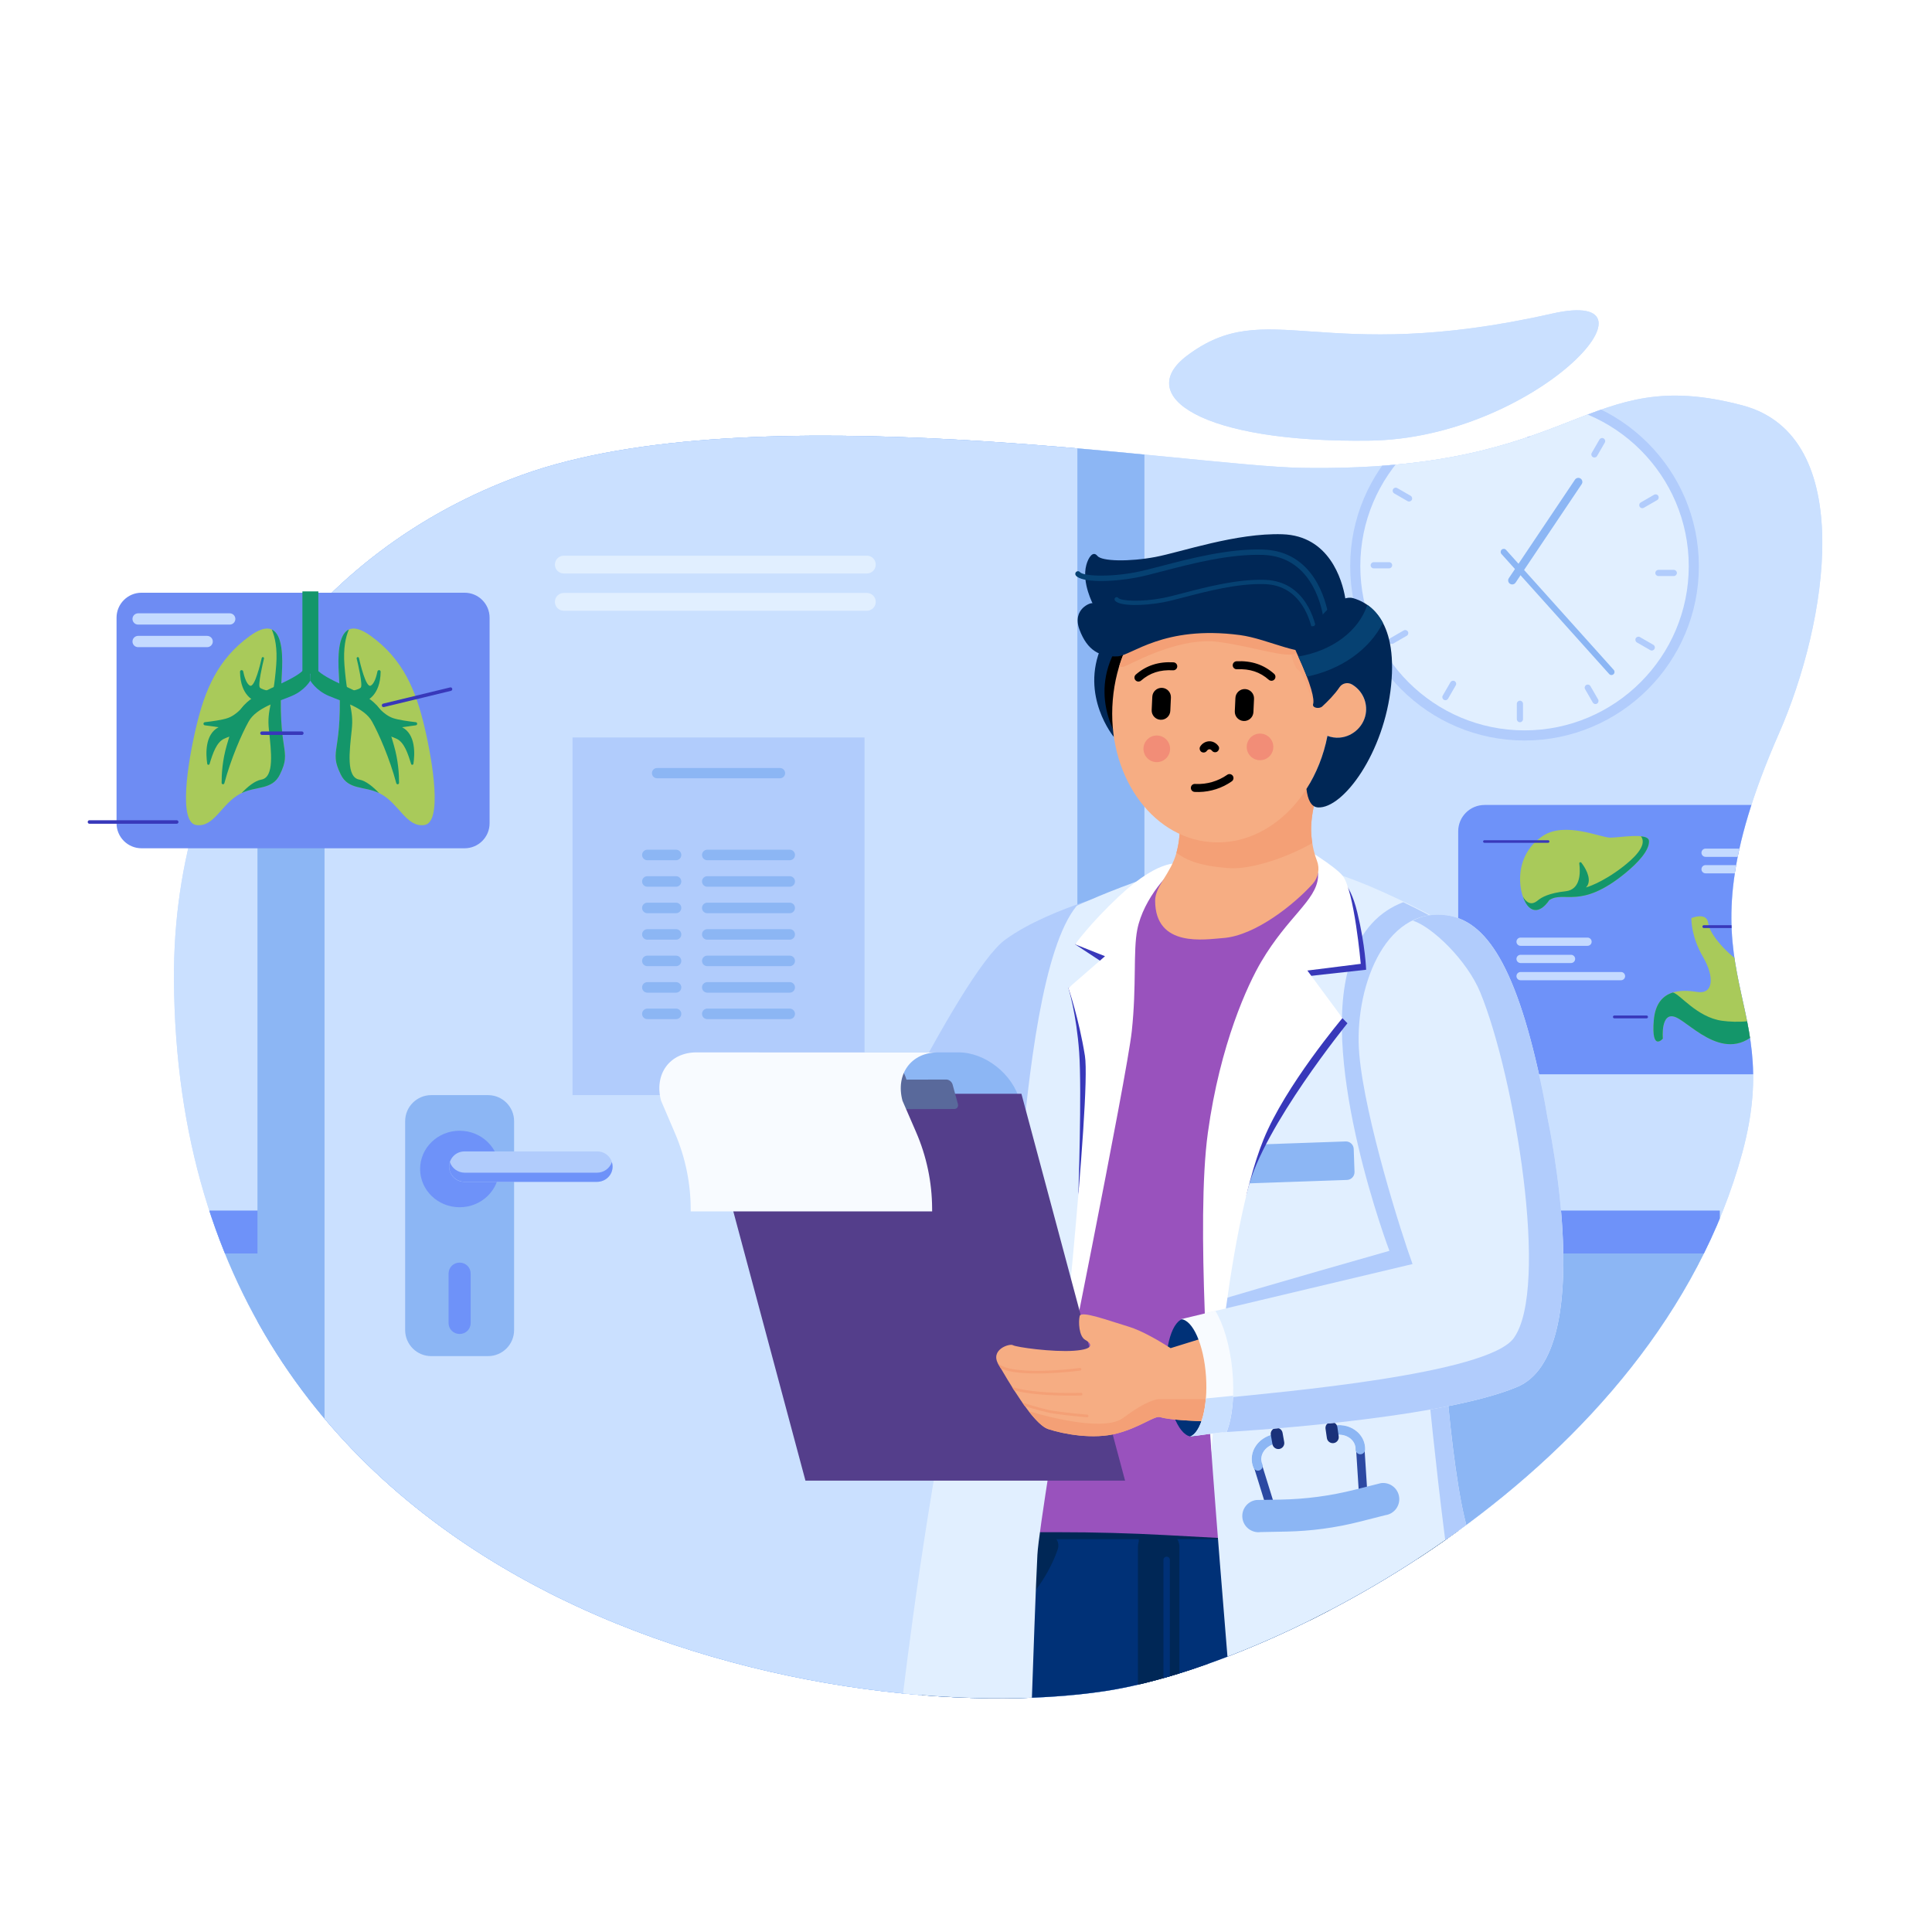 <?xml version="1.0" encoding="utf-8"?>
<!-- Generator: Adobe Illustrator 25.2.0, SVG Export Plug-In . SVG Version: 6.00 Build 0)  -->
<svg version="1.1" xmlns="http://www.w3.org/2000/svg" xmlns:xlink="http://www.w3.org/1999/xlink" x="0px" y="0px"
	 viewBox="0 0 2100 2100" style="enable-background:new 0 0 2100 2100;" xml:space="preserve">
<style type="text/css">
	.st0{fill:#FFFFFF;}
	.st1{fill:#CAE0FF;}
	.st2{clip-path:url(#SVGID_2_);}
	.st3{clip-path:url(#SVGID_4_);}
	.st4{clip-path:url(#SVGID_6_);}
	.st5{clip-path:url(#SVGID_8_);}
	.st6{fill:#8CB6F4;}
	.st7{fill:#6E92F9;}
	.st8{clip-path:url(#SVGID_10_);}
	.st9{fill:#E1EFFF;}
	.st10{fill:#B1CCFC;}
	.st11{clip-path:url(#SVGID_12_);}
	.st12{clip-path:url(#SVGID_20_);}
	.st13{clip-path:url(#SVGID_22_);}
	.st14{fill:#C4DAFF;}
	.st15{fill:#A9CA5A;}
	.st16{fill:#14966A;}
	.st17{fill:#3838BA;}
	.st18{clip-path:url(#SVGID_24_);}
	.st19{fill:#003177;}
	.st20{fill:#002756;}
	.st21{fill:#9952BD;}
	.st22{fill:#2C49A2;}
	.st23{fill:#1A317A;}
	.st24{fill:#543E8B;}
	.st25{fill:#59699B;}
	.st26{fill:#F8FBFF;}
	.st27{fill:#F6AD83;}
	.st28{fill:#F4A076;}
	.st29{opacity:0.41;fill:#F4A076;}
	.st30{fill:#F28D77;}
	.st31{fill:#064172;}
	.st32{fill:#6E8CF3;}
</style>
<g id="Layer_1_1_">
	<rect x="0" y="0" class="st0" width="2100" height="2100"/>
	<g>
		<path class="st1" d="M1290.11,386.7c-57.74,43.57,15.53,94.89,199.06,92.24c179.7-2.59,330.99-168.18,197.71-138.03
			C1434.71,397.95,1377.65,320.64,1290.11,386.7z"/>
		<g>
			<path class="st1" d="M189.09,1064.96c-1.58-259.42,150.93-466.66,378.42-548.72c249.93-90.17,724.23-9.76,847.33-7.71
				c305.01,5.06,304.92-113.83,478.92-67.96c125.82,33.17,92.85,235.99,39.83,356.76c-117.49,267.64,9.25,275-39.83,455.75
				c-94.08,346.51-500.8,555.85-692.58,585.06C906.43,1883.02,193.28,1751.5,189.09,1064.96z"/>
		</g>
		<g>
			<defs>
				<path id="SVGID_1_" d="M189.09,1064.96c-1.58-259.42,150.93-466.66,378.42-548.72c249.93-90.17,724.23-9.76,847.33-7.71
					c305.01,5.06,304.92-113.83,478.92-67.96c125.82,33.17,92.85,235.99,39.83,356.76c-117.49,267.64,9.25,275-39.83,455.75
					c-94.08,346.51-500.8,555.85-692.58,585.06C906.43,1883.02,193.28,1751.5,189.09,1064.96z"/>
			</defs>
			<clipPath id="SVGID_2_">
				<use xlink:href="#SVGID_1_"  style="overflow:visible;"/>
			</clipPath>
			<g class="st2">
				<rect x="26.43" y="1315.94" class="st1" width="1842.84" height="1094.81"/>
				<rect x="26.43" y="1315.94" class="st1" width="1842.84" height="46.52"/>
			</g>
		</g>
		<g>
			<defs>
				<path id="SVGID_3_" d="M189.09,1064.96c-1.58-259.42,150.93-466.66,378.42-548.72c249.93-90.17,724.23-9.76,847.33-7.71
					c305.01,5.06,304.92-113.83,478.92-67.96c125.82,33.17,92.85,235.99,39.83,356.76c-117.49,267.64,9.25,275-39.83,455.75
					c-94.08,346.51-500.8,555.85-692.58,585.06C906.43,1883.02,193.28,1751.5,189.09,1064.96z"/>
			</defs>
			<clipPath id="SVGID_4_">
				<use xlink:href="#SVGID_3_"  style="overflow:visible;"/>
			</clipPath>
			<g class="st3">
				<circle class="st1" cx="1657.1" cy="615.39" r="184"/>
				<path class="st1" d="M1657.1,804.88c-104.48,0-189.49-85-189.49-189.49s85-189.49,189.49-189.49s189.49,85,189.49,189.49
					S1761.58,804.88,1657.1,804.88z M1657.1,436.89c-98.43,0-178.5,80.08-178.5,178.5s80.08,178.5,178.5,178.5
					s178.5-80.08,178.5-178.5S1755.52,436.89,1657.1,436.89z"/>
				<g>
					<path class="st1" d="M1643.71,635.27c-0.84,0-1.69-0.24-2.45-0.75c-2.02-1.35-2.55-4.09-1.2-6.1l71.86-107.05
						c1.35-2.02,4.08-2.56,6.1-1.2c2.02,1.35,2.55,4.09,1.2,6.1l-71.86,107.05C1646.52,634.58,1645.13,635.27,1643.71,635.27z"/>
					<path class="st1" d="M1751.6,733.74c-0.92,0-1.83-0.37-2.49-1.11l-117.09-130.47c-1.23-1.38-1.12-3.49,0.25-4.72
						c1.37-1.23,3.49-1.12,4.72,0.25l117.09,130.47c1.23,1.38,1.12,3.49-0.25,4.72C1753.2,733.45,1752.4,733.74,1751.6,733.74z"/>
				</g>
				<g>
					<path class="st1" d="M1660.44,475.58L1660.44,475.58c-1.85,0-3.35-1.5-3.35-3.35v-16.73c0-1.85,1.5-3.35,3.35-3.35l0,0
						c1.85,0,3.35,1.5,3.35,3.35v16.73C1663.79,474.09,1662.29,475.58,1660.44,475.58z"/>
					<path class="st1" d="M1588.37,492.65L1588.37,492.65c-1.6,0.92-3.65,0.38-4.57-1.22l-8.36-14.49c-0.92-1.6-0.38-3.65,1.22-4.57
						l0,0c1.6-0.92,3.65-0.38,4.57,1.22l8.36,14.49C1590.52,489.68,1589.97,491.73,1588.37,492.65z"/>
					<path class="st1" d="M1534.5,543.47L1534.5,543.47c-0.92,1.6-2.97,2.15-4.57,1.22l-14.49-8.36c-1.6-0.92-2.15-2.97-1.22-4.57
						l0,0c0.92-1.6,2.97-2.15,4.57-1.22l14.49,8.36C1534.87,539.82,1535.42,541.87,1534.5,543.47z"/>
					<path class="st1" d="M1513.24,614.42L1513.24,614.42c0,1.85-1.5,3.35-3.35,3.35h-16.73c-1.85,0-3.35-1.5-3.35-3.35l0,0
						c0-1.85,1.5-3.35,3.35-3.35h16.73C1511.75,611.07,1513.24,612.57,1513.24,614.42z"/>
					<path class="st1" d="M1530.31,686.49L1530.31,686.49c0.92,1.6,0.38,3.65-1.22,4.57l-14.49,8.36c-1.6,0.92-3.65,0.38-4.57-1.22
						v0c-0.92-1.6-0.38-3.65,1.22-4.57l14.49-8.36C1527.34,684.34,1529.39,684.89,1530.31,686.49z"/>
					<path class="st1" d="M1581.13,740.36L1581.13,740.36c1.6,0.92,2.15,2.97,1.22,4.57l-8.36,14.49c-0.92,1.6-2.97,2.15-4.57,1.22
						l0,0c-1.6-0.92-2.15-2.97-1.22-4.57l8.36-14.49C1577.48,739.99,1579.53,739.44,1581.13,740.36z"/>
					<path class="st1" d="M1652.08,761.61L1652.08,761.61c1.85,0,3.35,1.5,3.35,3.35v16.73c0,1.85-1.5,3.35-3.35,3.35l0,0
						c-1.85,0-3.35-1.5-3.35-3.35v-16.73C1648.73,763.11,1650.23,761.61,1652.08,761.61z"/>
					<path class="st1" d="M1724.15,744.55L1724.15,744.55c1.6-0.92,3.65-0.38,4.57,1.22l8.36,14.49c0.92,1.6,0.38,3.65-1.22,4.57
						l0,0c-1.6,0.92-3.65,0.38-4.57-1.22l-8.36-14.49C1722,747.52,1722.55,745.47,1724.15,744.55z"/>
					<path class="st1" d="M1778.02,693.73L1778.02,693.73c0.92-1.6,2.97-2.15,4.57-1.22l14.49,8.36c1.6,0.92,2.15,2.97,1.22,4.57
						l0,0c-0.92,1.6-2.97,2.15-4.57,1.22l-14.49-8.36C1777.65,697.38,1777.1,695.33,1778.02,693.73z"/>
					<path class="st1" d="M1799.28,622.78L1799.28,622.78c0-1.85,1.5-3.35,3.35-3.35h16.73c1.85,0,3.35,1.5,3.35,3.35v0
						c0,1.85-1.5,3.35-3.35,3.35h-16.73C1800.77,626.13,1799.28,624.63,1799.28,622.78z"/>
					<path class="st1" d="M1782.21,550.71L1782.21,550.71c-0.92-1.6-0.38-3.65,1.22-4.57l14.49-8.36c1.6-0.92,3.65-0.38,4.57,1.22
						l0,0c0.92,1.6,0.38,3.65-1.22,4.57l-14.49,8.36C1785.18,552.86,1783.13,552.31,1782.21,550.71z"/>
					<path class="st1" d="M1731.39,496.84L1731.39,496.84c-1.6-0.92-2.15-2.97-1.22-4.57l8.36-14.49c0.92-1.6,2.97-2.15,4.57-1.22
						l0,0c1.6,0.92,2.15,2.97,1.22,4.57l-8.36,14.49C1735.04,497.21,1732.99,497.76,1731.39,496.84z"/>
				</g>
			</g>
		</g>
		<g>
			<defs>
				<path id="SVGID_5_" d="M189.09,1064.96c-1.58-259.42,150.93-466.66,378.42-548.72c249.93-90.17,724.23-9.76,847.33-7.71
					c305.01,5.06,304.92-113.83,478.92-67.96c125.82,33.17,92.85,235.99,39.83,356.76c-117.49,267.64,9.25,275-39.83,455.75
					c-94.08,346.51-500.8,555.85-692.58,585.06C906.43,1883.02,193.28,1751.5,189.09,1064.96z"/>
			</defs>
			<clipPath id="SVGID_6_">
				<use xlink:href="#SVGID_5_"  style="overflow:visible;"/>
			</clipPath>
			<g class="st4">
				<g>
					<rect x="279.86" y="367.82" class="st1" width="964.08" height="1653.95"/>
					<rect x="352.75" y="455.07" class="st1" width="818.31" height="1479.46"/>
				</g>
				<g>
					<g>
						<path class="st1" d="M942.21,663.88H612.85c-5.35,0-9.69-4.34-9.69-9.69l0,0c0-5.35,4.34-9.69,9.69-9.69h329.37
							c5.35,0,9.69,4.34,9.69,9.69l0,0C951.91,659.54,947.57,663.88,942.21,663.88z"/>
					</g>
					<g>
						<path class="st1" d="M942.21,623.37H612.85c-5.35,0-9.69-4.34-9.69-9.69v0c0-5.35,4.34-9.69,9.69-9.69h329.37
							c5.35,0,9.69,4.34,9.69,9.69v0C951.91,619.03,947.57,623.37,942.21,623.37z"/>
					</g>
				</g>
				<g>
					<rect x="622.33" y="801.6" class="st1" width="317.37" height="388.74"/>
					<g>
						<g>
							<g>
								<path class="st1" d="M858.38,935.05h-89.59c-3.17,0-5.73-2.57-5.73-5.73l0,0c0-3.17,2.57-5.73,5.73-5.73h89.59
									c3.17,0,5.73,2.57,5.73,5.73l0,0C864.11,932.49,861.54,935.05,858.38,935.05z"/>
								<path class="st1" d="M858.38,963.84h-89.59c-3.17,0-5.73-2.57-5.73-5.73l0,0c0-3.17,2.57-5.73,5.73-5.73h89.59
									c3.17,0,5.73,2.57,5.73,5.73l0,0C864.11,961.27,861.54,963.84,858.38,963.84z"/>
								<path class="st1" d="M858.38,992.62h-89.59c-3.17,0-5.73-2.57-5.73-5.73v0c0-3.17,2.57-5.73,5.73-5.73h89.59
									c3.17,0,5.73,2.57,5.73,5.73v0C864.11,990.06,861.54,992.62,858.38,992.62z"/>
								<path class="st1" d="M858.38,1021.41h-89.59c-3.17,0-5.73-2.57-5.73-5.73l0,0c0-3.17,2.57-5.73,5.73-5.73h89.59
									c3.17,0,5.73,2.57,5.73,5.73l0,0C864.11,1018.84,861.54,1021.41,858.38,1021.41z"/>
								<path class="st1" d="M858.38,1050.19h-89.59c-3.17,0-5.73-2.57-5.73-5.73l0,0c0-3.17,2.57-5.73,5.73-5.73h89.59
									c3.17,0,5.73,2.57,5.73,5.73l0,0C864.11,1047.63,861.54,1050.19,858.38,1050.19z"/>
								<path class="st1" d="M858.38,1078.98h-89.59c-3.17,0-5.73-2.57-5.73-5.73v0c0-3.17,2.57-5.73,5.73-5.73h89.59
									c3.17,0,5.73,2.57,5.73,5.73v0C864.11,1076.41,861.54,1078.98,858.38,1078.98z"/>
								<path class="st1" d="M858.38,1107.76h-89.59c-3.17,0-5.73-2.57-5.73-5.73l0,0c0-3.17,2.57-5.73,5.73-5.73h89.59
									c3.17,0,5.73,2.57,5.73,5.73l0,0C864.11,1105.2,861.54,1107.76,858.38,1107.76z"/>
							</g>
							<g>
								<path class="st1" d="M734.82,935.05h-31.17c-3.17,0-5.73-2.57-5.73-5.73l0,0c0-3.17,2.57-5.73,5.73-5.73h31.17
									c3.17,0,5.73,2.57,5.73,5.73l0,0C740.55,932.49,737.99,935.05,734.82,935.05z"/>
								<path class="st1" d="M734.82,963.84h-31.17c-3.17,0-5.73-2.57-5.73-5.73l0,0c0-3.17,2.57-5.73,5.73-5.73h31.17
									c3.17,0,5.73,2.57,5.73,5.73l0,0C740.55,961.27,737.99,963.84,734.82,963.84z"/>
								<path class="st1" d="M734.82,992.62h-31.17c-3.17,0-5.73-2.57-5.73-5.73v0c0-3.17,2.57-5.73,5.73-5.73h31.17
									c3.17,0,5.73,2.57,5.73,5.73v0C740.55,990.06,737.99,992.62,734.82,992.62z"/>
								<path class="st1" d="M734.82,1021.41h-31.17c-3.17,0-5.73-2.57-5.73-5.73l0,0c0-3.17,2.57-5.73,5.73-5.73h31.17
									c3.17,0,5.73,2.57,5.73,5.73l0,0C740.55,1018.84,737.99,1021.41,734.82,1021.41z"/>
								<path class="st1" d="M734.82,1050.19h-31.17c-3.17,0-5.73-2.57-5.73-5.73l0,0c0-3.17,2.57-5.73,5.73-5.73h31.17
									c3.17,0,5.73,2.57,5.73,5.73l0,0C740.55,1047.63,737.99,1050.19,734.82,1050.19z"/>
								<path class="st1" d="M734.82,1078.98h-31.17c-3.17,0-5.73-2.57-5.73-5.73v0c0-3.17,2.57-5.73,5.73-5.73h31.17
									c3.17,0,5.73,2.57,5.73,5.73v0C740.55,1076.41,737.99,1078.98,734.82,1078.98z"/>
								<path class="st1" d="M734.82,1107.76h-31.17c-3.17,0-5.73-2.57-5.73-5.73l0,0c0-3.17,2.57-5.73,5.73-5.73h31.17
									c3.17,0,5.73,2.57,5.73,5.73l0,0C740.55,1105.2,737.99,1107.76,734.82,1107.76z"/>
							</g>
						</g>
						<path class="st1" d="M847.83,845.95H714.2c-3.08,0-5.57-2.49-5.57-5.57l0,0c0-3.08,2.49-5.57,5.57-5.57h133.63
							c3.08,0,5.57,2.49,5.57,5.57l0,0C853.4,843.46,850.91,845.95,847.83,845.95z"/>
					</g>
				</g>
				<g>
					<path class="st1" d="M530.48,1474.04h-61.77c-15.64,0-28.32-12.68-28.32-28.32v-227.05c0-15.64,12.68-28.32,28.32-28.32h61.77
						c15.64,0,28.32,12.68,28.32,28.32v227.05C558.81,1461.36,546.13,1474.04,530.48,1474.04z"/>
					<ellipse class="st1" cx="499.6" cy="1270.64" rx="42.96" ry="41.58"/>
					<path class="st1" d="M649.33,1284.62H504.76c-9.13,0-16.53-7.4-16.53-16.53v0c0-9.13,7.4-16.53,16.53-16.53h144.57
						c9.13,0,16.53,7.4,16.53,16.53v0C665.87,1277.21,658.46,1284.62,649.33,1284.62z"/>
					<path class="st1" d="M499.79,1449.96h-0.39c-6.52,0-11.8-5.28-11.8-11.8v-53.93c0-6.52,5.28-11.8,11.8-11.8h0.39
						c6.52,0,11.8,5.28,11.8,11.8v53.93C511.59,1444.68,506.31,1449.96,499.79,1449.96z"/>
					<path class="st1" d="M648.78,1274.68H505.31c-7.65,0-14.11-4.86-16.29-11.57c-0.51,1.57-0.79,3.24-0.79,4.97
						c0,9.13,7.65,16.53,17.08,16.53h143.47c9.43,0,17.08-7.4,17.08-16.53c0-1.73-0.28-3.4-0.79-4.97
						C662.9,1269.82,656.43,1274.68,648.78,1274.68z"/>
				</g>
			</g>
		</g>
	</g>
	<g>
		<path class="st1" d="M1290.11,386.7c-57.74,43.57,15.53,94.89,199.06,92.24c179.7-2.59,330.99-168.18,197.71-138.03
			C1434.71,397.95,1377.65,320.64,1290.11,386.7z"/>
		<g>
			<path class="st1" d="M189.09,1064.96c-1.58-259.42,150.93-466.66,378.42-548.72c249.93-90.17,724.23-9.76,847.33-7.71
				c305.01,5.06,304.92-113.83,478.92-67.96c125.82,33.17,92.85,235.99,39.83,356.76c-117.49,267.64,9.25,275-39.83,455.75
				c-94.08,346.51-500.8,555.85-692.58,585.06C906.43,1883.02,193.28,1751.5,189.09,1064.96z"/>
		</g>
		<g>
			<defs>
				<path id="SVGID_7_" d="M189.09,1064.96c-1.58-259.42,150.93-466.66,378.42-548.72c249.93-90.17,724.23-9.76,847.33-7.71
					c305.01,5.06,304.92-113.83,478.92-67.96c125.82,33.17,92.85,235.99,39.83,356.76c-117.49,267.64,9.25,275-39.83,455.75
					c-94.08,346.51-500.8,555.85-692.58,585.06C906.43,1883.02,193.28,1751.5,189.09,1064.96z"/>
			</defs>
			<clipPath id="SVGID_8_">
				<use xlink:href="#SVGID_7_"  style="overflow:visible;"/>
			</clipPath>
			<g class="st5">
				<rect x="26.43" y="1315.94" class="st6" width="1842.84" height="1094.81"/>
				<rect x="26.43" y="1315.94" class="st7" width="1842.84" height="46.52"/>
			</g>
		</g>
		<g>
			<defs>
				<path id="SVGID_9_" d="M189.09,1064.96c-1.58-259.42,150.93-466.66,378.42-548.72c249.93-90.17,724.23-9.76,847.33-7.71
					c305.01,5.06,304.92-113.83,478.92-67.96c125.82,33.17,92.85,235.99,39.83,356.76c-117.49,267.64,9.25,275-39.83,455.75
					c-94.08,346.51-500.8,555.85-692.58,585.06C906.43,1883.02,193.28,1751.5,189.09,1064.96z"/>
			</defs>
			<clipPath id="SVGID_10_">
				<use xlink:href="#SVGID_9_"  style="overflow:visible;"/>
			</clipPath>
			<g class="st8">
				<circle class="st9" cx="1657.1" cy="615.39" r="184"/>
				<path class="st10" d="M1657.1,804.88c-104.48,0-189.49-85-189.49-189.49s85-189.49,189.49-189.49s189.49,85,189.49,189.49
					S1761.58,804.88,1657.1,804.88z M1657.1,436.89c-98.43,0-178.5,80.08-178.5,178.5s80.08,178.5,178.5,178.5
					s178.5-80.08,178.5-178.5S1755.52,436.89,1657.1,436.89z"/>
				<g>
					<path class="st6" d="M1643.71,635.27c-0.84,0-1.69-0.24-2.45-0.75c-2.02-1.35-2.55-4.09-1.2-6.1l71.86-107.05
						c1.35-2.02,4.08-2.56,6.1-1.2c2.02,1.35,2.55,4.09,1.2,6.1l-71.86,107.05C1646.52,634.58,1645.13,635.27,1643.71,635.27z"/>
					<path class="st6" d="M1751.6,733.74c-0.92,0-1.83-0.37-2.49-1.11l-117.09-130.47c-1.23-1.38-1.12-3.49,0.25-4.72
						c1.37-1.23,3.49-1.12,4.72,0.25l117.09,130.47c1.23,1.38,1.12,3.49-0.25,4.72C1753.2,733.45,1752.4,733.74,1751.6,733.74z"/>
				</g>
				<g>
					<path class="st10" d="M1660.44,475.58L1660.44,475.58c-1.85,0-3.35-1.5-3.35-3.35v-16.73c0-1.85,1.5-3.35,3.35-3.35l0,0
						c1.85,0,3.35,1.5,3.35,3.35v16.73C1663.79,474.09,1662.29,475.58,1660.44,475.58z"/>
					<path class="st10" d="M1588.37,492.65L1588.37,492.65c-1.6,0.92-3.65,0.38-4.57-1.22l-8.36-14.49
						c-0.92-1.6-0.38-3.65,1.22-4.57l0,0c1.6-0.92,3.65-0.38,4.57,1.22l8.36,14.49C1590.52,489.68,1589.97,491.73,1588.37,492.65z"
						/>
					<path class="st10" d="M1534.5,543.47L1534.5,543.47c-0.92,1.6-2.97,2.15-4.57,1.22l-14.49-8.36c-1.6-0.92-2.15-2.97-1.22-4.57
						l0,0c0.92-1.6,2.97-2.15,4.57-1.22l14.49,8.36C1534.87,539.82,1535.42,541.87,1534.5,543.47z"/>
					<path class="st10" d="M1513.24,614.42L1513.24,614.42c0,1.85-1.5,3.35-3.35,3.35h-16.73c-1.85,0-3.35-1.5-3.35-3.35l0,0
						c0-1.85,1.5-3.35,3.35-3.35h16.73C1511.75,611.07,1513.24,612.57,1513.24,614.42z"/>
					<path class="st10" d="M1530.31,686.49L1530.31,686.49c0.92,1.6,0.38,3.65-1.22,4.57l-14.49,8.36c-1.6,0.92-3.65,0.38-4.57-1.22
						v0c-0.92-1.6-0.38-3.65,1.22-4.57l14.49-8.36C1527.34,684.34,1529.39,684.89,1530.31,686.49z"/>
					<path class="st10" d="M1581.13,740.36L1581.13,740.36c1.6,0.92,2.15,2.97,1.22,4.57l-8.36,14.49c-0.92,1.6-2.97,2.15-4.57,1.22
						l0,0c-1.6-0.92-2.15-2.97-1.22-4.57l8.36-14.49C1577.48,739.99,1579.53,739.44,1581.13,740.36z"/>
					<path class="st10" d="M1652.08,761.61L1652.08,761.61c1.85,0,3.35,1.5,3.35,3.35v16.73c0,1.85-1.5,3.35-3.35,3.35l0,0
						c-1.85,0-3.35-1.5-3.35-3.35v-16.73C1648.73,763.11,1650.23,761.61,1652.08,761.61z"/>
					<path class="st10" d="M1724.15,744.55L1724.15,744.55c1.6-0.92,3.65-0.38,4.57,1.22l8.36,14.49c0.92,1.6,0.38,3.65-1.22,4.57
						l0,0c-1.6,0.92-3.65,0.38-4.57-1.22l-8.36-14.49C1722,747.52,1722.55,745.47,1724.15,744.55z"/>
					<path class="st10" d="M1778.02,693.73L1778.02,693.73c0.92-1.6,2.97-2.15,4.57-1.22l14.49,8.36c1.6,0.92,2.15,2.97,1.22,4.57
						l0,0c-0.92,1.6-2.97,2.15-4.57,1.22l-14.49-8.36C1777.65,697.38,1777.1,695.33,1778.02,693.73z"/>
					<path class="st10" d="M1799.28,622.78L1799.28,622.78c0-1.85,1.5-3.35,3.35-3.35h16.73c1.85,0,3.35,1.5,3.35,3.35v0
						c0,1.85-1.5,3.35-3.35,3.35h-16.73C1800.77,626.13,1799.28,624.63,1799.28,622.78z"/>
					<path class="st10" d="M1782.21,550.71L1782.21,550.71c-0.92-1.6-0.38-3.65,1.22-4.57l14.49-8.36c1.6-0.92,3.65-0.38,4.57,1.22
						l0,0c0.92,1.6,0.38,3.65-1.22,4.57l-14.49,8.36C1785.18,552.86,1783.13,552.31,1782.21,550.71z"/>
					<path class="st10" d="M1731.39,496.84L1731.39,496.84c-1.6-0.92-2.15-2.97-1.22-4.57l8.36-14.49c0.92-1.6,2.97-2.15,4.57-1.22
						l0,0c1.6,0.92,2.15,2.97,1.22,4.57l-8.36,14.49C1735.04,497.21,1732.99,497.76,1731.39,496.84z"/>
				</g>
			</g>
		</g>
		<g>
			<defs>
				<path id="SVGID_11_" d="M189.09,1064.96c-1.58-259.42,150.93-466.66,378.42-548.72c249.93-90.17,724.23-9.76,847.33-7.71
					c305.01,5.06,304.92-113.83,478.92-67.96c125.82,33.17,92.85,235.99,39.83,356.76c-117.49,267.64,9.25,275-39.83,455.75
					c-94.08,346.51-500.8,555.85-692.58,585.06C906.43,1883.02,193.28,1751.5,189.09,1064.96z"/>
			</defs>
			<clipPath id="SVGID_12_">
				<use xlink:href="#SVGID_11_"  style="overflow:visible;"/>
			</clipPath>
			<g class="st11">
				<g>
					<rect x="279.86" y="367.82" class="st6" width="964.08" height="1653.95"/>
					<rect x="352.75" y="455.07" class="st1" width="818.31" height="1479.46"/>
				</g>
				<g>
					<g>
						<path class="st9" d="M942.21,663.88H612.85c-5.35,0-9.69-4.34-9.69-9.69l0,0c0-5.35,4.34-9.69,9.69-9.69h329.37
							c5.35,0,9.69,4.34,9.69,9.69l0,0C951.91,659.54,947.57,663.88,942.21,663.88z"/>
					</g>
					<g>
						<path class="st9" d="M942.21,623.37H612.85c-5.35,0-9.69-4.34-9.69-9.69v0c0-5.35,4.34-9.69,9.69-9.69h329.37
							c5.35,0,9.69,4.34,9.69,9.69v0C951.91,619.03,947.57,623.37,942.21,623.37z"/>
					</g>
				</g>
				<g>
					<rect x="622.33" y="801.6" class="st10" width="317.37" height="388.74"/>
					<g>
						<g>
							<g>
								<path class="st6" d="M858.38,935.05h-89.59c-3.17,0-5.73-2.57-5.73-5.73l0,0c0-3.17,2.57-5.73,5.73-5.73h89.59
									c3.17,0,5.73,2.57,5.73,5.73l0,0C864.11,932.49,861.54,935.05,858.38,935.05z"/>
								<path class="st6" d="M858.38,963.84h-89.59c-3.17,0-5.73-2.57-5.73-5.73l0,0c0-3.17,2.57-5.73,5.73-5.73h89.59
									c3.17,0,5.73,2.57,5.73,5.73l0,0C864.11,961.27,861.54,963.84,858.38,963.84z"/>
								<path class="st6" d="M858.38,992.62h-89.59c-3.17,0-5.73-2.57-5.73-5.73v0c0-3.17,2.57-5.73,5.73-5.73h89.59
									c3.17,0,5.73,2.57,5.73,5.73v0C864.11,990.06,861.54,992.62,858.38,992.62z"/>
								<path class="st6" d="M858.38,1021.41h-89.59c-3.17,0-5.73-2.57-5.73-5.73l0,0c0-3.17,2.57-5.73,5.73-5.73h89.59
									c3.17,0,5.73,2.57,5.73,5.73l0,0C864.11,1018.84,861.54,1021.41,858.38,1021.41z"/>
								<path class="st6" d="M858.38,1050.19h-89.59c-3.17,0-5.73-2.57-5.73-5.73l0,0c0-3.17,2.57-5.73,5.73-5.73h89.59
									c3.17,0,5.73,2.57,5.73,5.73l0,0C864.11,1047.63,861.54,1050.19,858.38,1050.19z"/>
								<path class="st6" d="M858.38,1078.98h-89.59c-3.17,0-5.73-2.57-5.73-5.73v0c0-3.17,2.57-5.73,5.73-5.73h89.59
									c3.17,0,5.73,2.57,5.73,5.73v0C864.11,1076.41,861.54,1078.98,858.38,1078.98z"/>
								<path class="st6" d="M858.38,1107.76h-89.59c-3.17,0-5.73-2.57-5.73-5.73l0,0c0-3.17,2.57-5.73,5.73-5.73h89.59
									c3.17,0,5.73,2.57,5.73,5.73l0,0C864.11,1105.2,861.54,1107.76,858.38,1107.76z"/>
							</g>
							<g>
								<path class="st6" d="M734.82,935.05h-31.17c-3.17,0-5.73-2.57-5.73-5.73l0,0c0-3.17,2.57-5.73,5.73-5.73h31.17
									c3.17,0,5.73,2.57,5.73,5.73l0,0C740.55,932.49,737.99,935.05,734.82,935.05z"/>
								<path class="st6" d="M734.82,963.84h-31.17c-3.17,0-5.73-2.57-5.73-5.73l0,0c0-3.17,2.57-5.73,5.73-5.73h31.17
									c3.17,0,5.73,2.57,5.73,5.73l0,0C740.55,961.27,737.99,963.84,734.82,963.84z"/>
								<path class="st6" d="M734.82,992.62h-31.17c-3.17,0-5.73-2.57-5.73-5.73v0c0-3.17,2.57-5.73,5.73-5.73h31.17
									c3.17,0,5.73,2.57,5.73,5.73v0C740.55,990.06,737.99,992.62,734.82,992.62z"/>
								<path class="st6" d="M734.82,1021.41h-31.17c-3.17,0-5.73-2.57-5.73-5.73l0,0c0-3.17,2.57-5.73,5.73-5.73h31.17
									c3.17,0,5.73,2.57,5.73,5.73l0,0C740.55,1018.84,737.99,1021.41,734.82,1021.41z"/>
								<path class="st6" d="M734.82,1050.19h-31.17c-3.17,0-5.73-2.57-5.73-5.73l0,0c0-3.17,2.57-5.73,5.73-5.73h31.17
									c3.17,0,5.73,2.57,5.73,5.73l0,0C740.55,1047.63,737.99,1050.19,734.82,1050.19z"/>
								<path class="st6" d="M734.82,1078.98h-31.17c-3.17,0-5.73-2.57-5.73-5.73v0c0-3.17,2.57-5.73,5.73-5.73h31.17
									c3.17,0,5.73,2.57,5.73,5.73v0C740.55,1076.41,737.99,1078.98,734.82,1078.98z"/>
								<path class="st6" d="M734.82,1107.76h-31.17c-3.17,0-5.73-2.57-5.73-5.73l0,0c0-3.17,2.57-5.73,5.73-5.73h31.17
									c3.17,0,5.73,2.57,5.73,5.73l0,0C740.55,1105.2,737.99,1107.76,734.82,1107.76z"/>
							</g>
						</g>
						<path class="st6" d="M847.83,845.95H714.2c-3.08,0-5.57-2.49-5.57-5.57l0,0c0-3.08,2.49-5.57,5.57-5.57h133.63
							c3.08,0,5.57,2.49,5.57,5.57l0,0C853.4,843.46,850.91,845.95,847.83,845.95z"/>
					</g>
				</g>
				<g>
					<path class="st6" d="M530.48,1474.04h-61.77c-15.64,0-28.32-12.68-28.32-28.32v-227.05c0-15.64,12.68-28.32,28.32-28.32h61.77
						c15.64,0,28.32,12.68,28.32,28.32v227.05C558.81,1461.36,546.13,1474.04,530.48,1474.04z"/>
					<ellipse class="st7" cx="499.6" cy="1270.64" rx="42.96" ry="41.58"/>
					<path class="st10" d="M649.33,1284.62H504.76c-9.13,0-16.53-7.4-16.53-16.53v0c0-9.13,7.4-16.53,16.53-16.53h144.57
						c9.13,0,16.53,7.4,16.53,16.53v0C665.87,1277.21,658.46,1284.62,649.33,1284.62z"/>
					<path class="st7" d="M499.79,1449.96h-0.39c-6.52,0-11.8-5.28-11.8-11.8v-53.93c0-6.52,5.28-11.8,11.8-11.8h0.39
						c6.52,0,11.8,5.28,11.8,11.8v53.93C511.59,1444.68,506.31,1449.96,499.79,1449.96z"/>
					<path class="st7" d="M648.78,1274.68H505.31c-7.65,0-14.11-4.86-16.29-11.57c-0.51,1.57-0.79,3.24-0.79,4.97
						c0,9.13,7.65,16.53,17.08,16.53h143.47c9.43,0,17.08-7.4,17.08-16.53c0-1.73-0.28-3.4-0.79-4.97
						C662.9,1269.82,656.43,1274.68,648.78,1274.68z"/>
				</g>
			</g>
		</g>
	</g>
	<g>
		<g>
			<defs>
				<path id="SVGID_13_" d="M189.09,1064.96c-1.58-259.42,150.93-466.66,378.42-548.72c249.93-90.17,724.23-9.76,847.33-7.71
					c305.01,5.06,304.92-113.83,478.92-67.96c125.82,33.17,92.85,235.99,39.83,356.76c-117.49,267.64,9.25,275-39.83,455.75
					c-94.08,346.51-500.8,555.85-692.58,585.06C906.43,1883.02,193.28,1751.5,189.09,1064.96z"/>
			</defs>
			<clipPath id="SVGID_14_">
				<use xlink:href="#SVGID_13_"  style="overflow:visible;"/>
			</clipPath>
		</g>
		<g>
			<defs>
				<path id="SVGID_15_" d="M189.09,1064.96c-1.58-259.42,150.93-466.66,378.42-548.72c249.93-90.17,724.23-9.76,847.33-7.71
					c305.01,5.06,304.92-113.83,478.92-67.96c125.82,33.17,92.85,235.99,39.83,356.76c-117.49,267.64,9.25,275-39.83,455.75
					c-94.08,346.51-500.8,555.85-692.58,585.06C906.43,1883.02,193.28,1751.5,189.09,1064.96z"/>
			</defs>
			<clipPath id="SVGID_16_">
				<use xlink:href="#SVGID_15_"  style="overflow:visible;"/>
			</clipPath>
		</g>
		<g>
			<defs>
				<path id="SVGID_17_" d="M189.09,1064.96c-1.58-259.42,150.93-466.66,378.42-548.72c249.93-90.17,724.23-9.76,847.33-7.71
					c305.01,5.06,304.92-113.83,478.92-67.96c125.82,33.17,92.85,235.99,39.83,356.76c-117.49,267.64,9.25,275-39.83,455.75
					c-94.08,346.51-500.8,555.85-692.58,585.06C906.43,1883.02,193.28,1751.5,189.09,1064.96z"/>
			</defs>
			<clipPath id="SVGID_18_">
				<use xlink:href="#SVGID_17_"  style="overflow:visible;"/>
			</clipPath>
		</g>
	</g>
</g>
<g id="Layer_2">
	<g>
		<defs>
			<path id="SVGID_19_" d="M189.09,1064.96c-1.58-259.42,150.93-466.66,378.42-548.72c249.93-90.17,724.23-9.76,847.33-7.71
				c305.01,5.06,304.92-113.83,478.92-67.96c125.82,33.17,92.85,235.99,39.83,356.76c-117.49,267.64,9.25,275-39.83,455.75
				c-94.08,346.51-500.8,555.85-692.58,585.06C906.43,1883.02,193.28,1751.5,189.09,1064.96z"/>
		</defs>
		<clipPath id="SVGID_20_">
			<use xlink:href="#SVGID_19_"  style="overflow:visible;"/>
		</clipPath>
		<g class="st12">
			<defs>
				<path id="SVGID_21_" d="M189.09,1064.96c-1.58-259.42,150.93-466.66,378.42-548.72c249.93-90.17,724.23-9.76,847.33-7.71
					c305.01,5.06,304.92-113.83,478.92-67.96c125.82,33.17,92.85,235.99,39.83,356.76c-117.49,267.64,9.25,275-39.83,455.75
					c-94.08,346.51-500.8,555.85-692.58,585.06C906.43,1883.02,193.28,1751.5,189.09,1064.96z"/>
			</defs>
			<clipPath id="SVGID_22_">
				<use xlink:href="#SVGID_21_"  style="overflow:visible;"/>
			</clipPath>
			<g class="st13">
				<path class="st7" d="M1983.72,1167.72h-370.1c-15.81,0-28.62-12.81-28.62-28.62V903.59c0-15.81,12.81-28.62,28.62-28.62h370.1
					c15.81,0,28.62,12.81,28.62,28.62v235.51C2012.34,1154.91,1999.53,1167.72,1983.72,1167.72z"/>
				<g>
					<path class="st14" d="M1926.65,931.37h-72.76c-2.48,0-4.48-2.01-4.48-4.48l0,0c0-2.48,2.01-4.48,4.48-4.48h72.76
						c2.48,0,4.48,2.01,4.48,4.48l0,0C1931.13,929.36,1929.12,931.37,1926.65,931.37z"/>
					<path class="st14" d="M1908.72,949.29h-54.84c-2.48,0-4.48-2.01-4.48-4.48l0,0c0-2.48,2.01-4.48,4.48-4.48h54.84
						c2.48,0,4.48,2.01,4.48,4.48l0,0C1913.2,947.29,1911.19,949.29,1908.72,949.29z"/>
				</g>
				<g>
					<path class="st14" d="M1725.57,1028.08h-72.76c-2.48,0-4.48-2.01-4.48-4.48l0,0c0-2.48,2.01-4.48,4.48-4.48h72.76
						c2.48,0,4.48,2.01,4.48,4.48l0,0C1730.05,1026.07,1728.04,1028.08,1725.57,1028.08z"/>
					<path class="st14" d="M1761.95,1065.49H1652.8c-2.48,0-4.48-2.01-4.48-4.48l0,0c0-2.48,2.01-4.48,4.48-4.48h109.15
						c2.48,0,4.48,2.01,4.48,4.48l0,0C1766.44,1063.48,1764.43,1065.49,1761.95,1065.49z"/>
					<path class="st14" d="M1707.64,1046.78h-54.84c-2.48,0-4.48-2.01-4.48-4.48l0,0c0-2.48,2.01-4.48,4.48-4.48h54.84
						c2.48,0,4.48,2.01,4.48,4.48l0,0C1712.12,1044.78,1710.11,1046.78,1707.64,1046.78z"/>
				</g>
				<g>
					<path class="st15" d="M1683.95,978.4c0,0-11.05,17.96-22.1,7.6c-11.05-10.36-19.34-54.56,15.2-77.43
						c24.04-15.92,62.84,1.94,73.2,1.94c10.36,0,41.74-5.93,42.14,3.66c0.44,10.36-12.26,23.79-25.56,34.72
						C1717.8,989.22,1700.33,967.74,1683.95,978.4z"/>
					<path class="st16" d="M1783.6,908.98c8.04,10.37-10.13,25.83-19.59,33.17c-23.17,17.97-40.17,22.49-40.17,22.49
						c6.91-6.91,0.75-18.99-3.44-24.85l-1.5-2.09c-0.76-1.06-2.45-0.42-2.28,0.87c1.25,9.5,1.62,28.37-14.77,30.17
						c-18.2,2-26.25,6.56-30.39,10.02c-2.58,2.15-9.61,7.24-16.18-4.26c1.75,5.12,4.09,9.17,6.57,11.5
						c11.05,10.36,22.1-7.6,22.1-7.6c16.38-10.67,33.84,10.82,82.88-29.51c13.3-10.94,25.99-24.36,25.56-34.72
						C1792.26,910.98,1788.67,909.53,1783.6,908.98z"/>
				</g>
				<g>
					<path class="st15" d="M1838.45,997.92c0,2.82,0,20.43,12.68,42.26c12.68,21.84,11.27,40.85-6.34,38.04
						c-17.61-2.82-44.38-3.52-47.19,30.99c-2.82,34.52,9.86,19.72,9.86,19.72s-2.82-30.29,14.09-23.24
						c16.91,7.04,57.86,56.24,94.39,9.16c24.63-31.74-5.64-57.76-21.13-66.92s-36.63-31.7-38.04-44.38
						C1855.36,990.88,1838.45,997.92,1838.45,997.92z"/>
					<path class="st16" d="M1915.93,1114.85c3.36-4.33,5.62-8.54,7.12-12.63c-11.1,8.96-35.31,9.51-51.26,7.31
						c-27.52-3.8-46.24-29.56-53.46-30.72c-10.46,3.22-19.19,11.52-20.73,30.41c-2.82,34.52,9.86,19.72,9.86,19.72
						s-2.82-30.29,14.09-23.24C1838.45,1112.74,1879.4,1161.93,1915.93,1114.85z"/>
				</g>
				<path class="st17" d="M1928.53,1008.73H1852c-0.85,0-1.55-0.69-1.55-1.55s0.69-1.55,1.55-1.55h76.54c0.85,0,1.55,0.69,1.55,1.55
					S1929.39,1008.73,1928.53,1008.73z"/>
				<path class="st17" d="M1682.75,916.08h-69.29c-0.77,0-1.4-0.63-1.4-1.4c0-0.77,0.63-1.4,1.4-1.4h69.29c0.77,0,1.4,0.63,1.4,1.4
					C1684.15,915.45,1683.53,916.08,1682.75,916.08z"/>
				<path class="st17" d="M1789.72,1106.91h-34.96c-0.85,0-1.55-0.69-1.55-1.55s0.69-1.55,1.55-1.55h34.96
					c0.85,0,1.55,0.69,1.55,1.55S1790.57,1106.91,1789.72,1106.91z"/>
			</g>
		</g>
		<g class="st12">
			<g>
				<defs>
					<path id="SVGID_23_" d="M243.52,1081.63C241.94,822.2,394.45,614.97,621.94,532.9c249.93-90.17,724.23-9.76,847.33-7.71
						c305.01,5.06,304.92-113.83,478.92-67.96c125.82,33.17,92.85,235.99,39.83,356.76c-117.49,267.64,9.25,275-39.83,455.75
						c-94.08,346.51-500.8,555.85-692.58,585.06C960.86,1899.69,247.7,1768.17,243.52,1081.63z"/>
				</defs>
				<clipPath id="SVGID_24_">
					<use xlink:href="#SVGID_23_"  style="overflow:visible;"/>
				</clipPath>
				<g class="st18">
					<path class="st19" d="M1071.33,1580.72c0,0-121.31,443.66-135.18,544.18c-13.86,100.52,45.06,748.67,45.06,748.67h209.07
						c0,0-25.37-526.84-21.9-596.17c3.47-69.32,114.38-374.34,128.25-388.2c13.86-13.86-13.42-315.49-13.42-315.49L1071.33,1580.72z
						"/>
					<path class="st20" d="M1203.33,2858.4c0,0-25.37-526.84-21.9-596.17c3.47-69.32,114.38-374.34,128.25-388.2
						c13.86-13.86-13.42-315.49-13.42-315.49l-66.63,2.2c7.03,75.73,21.86,272.21-3.07,365.79
						c-31.26,117.33-107.46,265.78-109.22,293.81c-1.65,26.27,53.08,524.48,48.51,638.05H1203.33z"/>
					<path class="st19" d="M1257.69,1607.14c0,0,4.25,277.88,24.66,364.23c20.4,86.36,69.86,314.16,72.86,337.17
						c3,23.01,79.26,626.11,79.26,626.11l232.23-13.86c0,0-16.61-501.92-51.63-614.9c-35.02-112.98,28.09-428.98,0-570.8
						C1586.96,1593.28,1257.69,1607.14,1257.69,1607.14z"/>
					<path class="st20" d="M1024.45,1790.5c0.36,0.03,0.72,0.09,1.09,0.09c0.9,0,1.81-0.1,2.73-0.31
						c1.6-0.37,39.71-9.36,73.83-37.17c34.77-28.34,47.25-67.94,47.77-69.61c1.97-6.4-1.62-13.19-8.03-15.16
						c-6.4-1.97-13.17,1.61-15.16,8.01c-0.17,0.53-11.09,34.46-39.91,57.96c-20.63,16.82-43.41,25.86-55.44,29.82
						C1029.06,1772.81,1026.76,1781.61,1024.45,1790.5z"/>
					<rect x="1049.72" y="1607.14" class="st20" width="492.18" height="65.86"/>
					<path class="st20" d="M1519.56,1818.32c-0.9,0-1.81-0.1-2.73-0.31c-1.6-0.37-39.71-9.36-73.83-37.17
						c-34.77-28.34-47.25-67.94-47.77-69.61c-1.97-6.4,1.62-13.19,8.03-15.16c6.4-1.97,13.17,1.61,15.16,8.01
						c0.17,0.53,11.09,34.46,39.91,57.96c29.58,24.11,63.62,32.26,63.96,32.34c6.52,1.52,10.58,8.04,9.07,14.55
						C1530.06,1814.53,1525.08,1818.32,1519.56,1818.32z"/>
					<path class="st20" d="M1615.05,2305.89c-35.02-112.98,28.09-428.98,0-570.8c-10.14-51.19-45.38-109.35-104.34-127.95
						c83.19,145.58,10.4,457.52,34.66,644.69c30.93,238.64,91.71,651.8,93.58,668.95h27.73
						C1666.68,2920.79,1650.08,2418.87,1615.05,2305.89z"/>
					<path class="st20" d="M1266.94,1860.17h-15.04c-8.29,0-15.01-6.72-15.01-15.01v-164.09c0-8.29,6.72-15.01,15.01-15.01h15.04
						c8.29,0,15.01,6.72,15.01,15.01v164.09C1281.95,1853.45,1275.23,1860.17,1266.94,1860.17z"/>
					<path class="st19" d="M1253.08,1848.62c-1.92,0-3.47-1.55-3.47-3.47c0-1.92,1.55-3.47,3.47-3.47c6.36,0,11.54-5.18,11.54-11.54
						v-134.63c0-1.92,1.55-3.47,3.47-3.47c1.92,0,3.47,1.55,3.47,3.47v134.63C1271.55,1840.34,1263.26,1848.62,1253.08,1848.62z"/>
				</g>
			</g>
			<g>
				<path class="st21" d="M1208.92,972.99l69.8-24.05l141.95-5.15l48.1,20.29l10.47,715.96l-212.53-11.47
					c-38.53-2.08-77.1-3.12-115.69-3.12H1041.4l92.43-385.14L1208.92,972.99z"/>
				<g>
					<path class="st10" d="M908.46,1344.01c0,0,133.62-286.15,184.4-322.8c50.78-36.65,140.25-56.56,140.25-56.56
						s-110.85,466.21-133.12,477.79S908.46,1344.01,908.46,1344.01z"/>
					<path class="st9" d="M1127.6,1690.09c2.67-50.78,84.18-502.42,74.83-549.19c-7.4-37.01,30.2-144.16,46.21-187.25
						c-41.83,14-78.28,30.91-78.28,30.91c-36.52,44.54-52.56,179.05-62.36,295.75c-6.15,73.24-65.03,175.49-77.5,241.41
						c-33.49,176.99-51.67,342.96-51.67,342.96l141.99,3.84C1123,1804.95,1126.01,1720.31,1127.6,1690.09z"/>
					<path class="st17" d="M1225.29,978.89l-56.72,47.55l32.96,21.68l-40.25,25.83c0,0,8.77,27.94,11.74,69.95
						c2.97,42.01-0.93,154.86-0.93,154.86L1225.29,978.89z"/>
					<path class="st0" d="M1284.28,939.14c0,0-20.95-8.91-67.6,34.74c-31.6,29.56-48.1,52.56-48.1,52.56l32.51,12.92l-39.8,34.59
						c0,0,11.5,33.27,17.96,73.63c7.13,44.54-31.5,403.78-31.5,403.78s77.11-380.67,82.45-430.56c5.34-49.89,1.34-86.77,5.98-110.39
						C1242.89,976.25,1272.73,944.41,1284.28,939.14z"/>
				</g>
				<g>
					<path class="st9" d="M1591.71,1649.12c-17.82-75.72-32.34-272.68-24.32-343.94c8.02-71.27,18.98-291.21,18.98-291.21
						s-16.03-14.25-85.52-45.43c-17.12-7.68-32.58-13.71-47.03-18.4c-3.44,14.49-8.95,32.2-17.74,50.47
						c-21.2,44.1-93.36,208.27-100.04,263.82c-6.68,55.54-30.29,142.4-23.16,257.31c5.38,86.78,20.41,268.8,27.45,352.73l1.05,0.03
						l305.55-16.93C1646.94,1857.57,1609.53,1724.84,1591.71,1649.12z"/>
					<path class="st10" d="M1565.64,1305.17c6.67-59.3,15.38-221.51,18.12-274.32l-0.28-17.8c-3.89-2.99-18.75-13.47-58.21-32.39
						c-24.99,9.51-46.91,29.82-58.51,68.33c-32.87,109.05,43.47,310.61,43.47,310.61s-139.21,39.53-197.78,57.42l-1.3,104.71
						l254.55-84.98C1562.85,1383.24,1562.41,1333.95,1565.64,1305.17z"/>
					<path class="st6" d="M1464.13,1282.54l-110.83,3.88c-4.67,0.16-8.6-3.49-8.76-8.17l-0.87-24.91c-0.16-4.67,3.49-8.6,8.17-8.76
						l110.83-3.88c4.67-0.16,8.6,3.49,8.76,8.17l0.87,24.91C1472.46,1278.46,1468.8,1282.38,1464.13,1282.54z"/>
					<path class="st17" d="M1452.95,953.66c0,0,13.45,1.22,22.36,38.04c8.91,36.82,9.61,62.36,9.61,62.36l-69.6,7.72l49.29,50.48
						c0,0-90.86,111.74-108.09,179.69s21.97-227.2,21.97-227.2L1452.95,953.66z"/>
					<path class="st0" d="M1414.44,919.38c0,0,19.87,14.69,18.2,34.28c-2.16,25.23-32.67,42.49-61.63,91.48
						c-14.48,24.5-44.76,89.08-58.12,186.18c-13.36,97.1,2.98,303.51,3.87,347.16c0,0,14.2-234.92,56.71-340.04
						c23.53-58.19,85.74-131.84,85.74-131.84l-38.16-51.67l58.04-7.28c0,0-7.07-79.63-19.66-95.67
						C1451.06,941.33,1414.44,919.38,1414.44,919.38z"/>
					<path class="st10" d="M1591.71,1649.12c-10.93-46.46-20.62-138.55-24.63-219.26l-21.01,13.44c0,0,18.15,204.03,37.68,318.95
						c6.32,37.2,12.56,70.19,18.1,97.81l45.08-2.5C1646.94,1857.57,1609.53,1724.84,1591.71,1649.12z"/>
					<g>
						<path class="st22" d="M1468.86,1563.73c3.49,3.12,5.33,7.29,5.18,11.74l-0.01,0.22l2.83,44.23l3.79-0.85
							c1.84-0.2,3.65-0.1,5.38,0.24l-2.8-43.77c0.17-7.12-2.75-13.74-8.24-18.66c-6.33-5.67-15.09-8.18-24.01-6.89l1.32,9.1
							C1458.52,1558.19,1464.56,1559.88,1468.86,1563.73z"/>
						<path class="st22" d="M1374.09,1630.74l9.56-0.22l-11.94-38.46l-0.16-0.44c-1.8-4.22-1.54-8.86,0.75-13.09
							c2.78-5.14,8.2-8.87,14.49-9.99l-1.6-9.05c-9.03,1.6-16.87,7.08-20.97,14.67c-3.55,6.57-3.99,14.15-1.21,20.84
							L1374.09,1630.74z"/>
						<path class="st6" d="M1368.21,1598.45c-2.29,0.4-4.63-0.8-5.58-3.02c-2.95-6.89-2.53-14.73,1.13-21.51
							c4.18-7.72,12.15-13.3,21.33-14.93c2.78-0.49,5.43,1.36,5.92,4.14c0.49,2.78-1.36,5.43-4.14,5.92
							c-6.14,1.09-11.43,4.72-14.13,9.73c-2.21,4.08-2.46,8.57-0.73,12.64c1.11,2.59-0.1,5.59-2.69,6.7
							C1368.96,1598.28,1368.58,1598.39,1368.21,1598.45z"/>
						<path class="st6" d="M1479.37,1580.67c-0.3,0.04-0.6,0.06-0.91,0.05c-2.82-0.09-5.03-2.46-4.93-5.27
							c0.14-4.29-1.64-8.32-5.01-11.34c-4.19-3.75-10.08-5.4-16.15-4.52c-2.79,0.4-5.38-1.53-5.78-4.32s1.53-5.38,4.32-5.78
							c9.08-1.31,17.98,1.24,24.43,7.02c5.67,5.07,8.65,11.92,8.4,19.29C1483.65,1578.3,1481.77,1580.33,1479.37,1580.67z"/>
						<path class="st6" d="M1505.73,1646.94l-27.79,7.06c-26.1,6.63-52.87,10.24-79.8,10.76l-27.87,0.54
							c-9.63,1.3-18.49-5.44-19.8-15.07v0c-1.3-9.63,5.44-18.49,15.07-19.8l26.74-0.46c26.94-0.47,53.73-4.03,79.85-10.61
							l28.87-7.27c9.63-1.3,18.49,5.44,19.8,15.07v0C1522.11,1636.77,1515.36,1645.64,1505.73,1646.94z"/>
						<path class="st23" d="M1390.62,1574.97L1390.62,1574.97c-3.52,0.62-6.9-1.74-7.52-5.26l-1.78-10.04
							c-0.62-3.52,1.74-6.9,5.26-7.52l0,0c3.52-0.62,6.9,1.74,7.52,5.26l1.78,10.04C1396.5,1570.96,1394.13,1574.35,1390.62,1574.97
							z"/>
						<path class="st23" d="M1449.61,1568.6L1449.61,1568.6c-3.53,0.51-6.84-1.96-7.35-5.5l-1.46-10.09
							c-0.51-3.53,1.96-6.84,5.5-7.35l0,0c3.53-0.51,6.84,1.96,7.35,5.5l1.46,10.09C1455.62,1564.78,1453.15,1568.09,1449.61,1568.6
							z"/>
					</g>
					<g>
						<g>
							<path class="st6" d="M1140.73,1316.71H821.81l-32.22-120.26c-7.78-29.03,9.45-52.56,38.48-52.56h213.8
								c29.03,0,58.86,23.53,66.64,52.56L1140.73,1316.71z"/>
							<polygon class="st24" points="1222.9,1609.36 875.48,1609.36 762.82,1188.9 1110.24,1188.9 							"/>
							<path class="st25" d="M1028.54,1173.4l-43.24,0.11c-4.62-16.32-21.46-29.46-37.82-29.41c-16.36,0.05-26.05,13.27-21.82,29.59
								l-43.21,0.11c-3,0.01-4.77,2.45-3.95,5.45l5.78,21.17c0.82,2.99,3.89,5.4,6.88,5.39l146.09-0.4c3-0.01,4.76-2.45,3.95-5.45
								l-5.78-21.17C1034.6,1175.8,1031.53,1173.39,1028.54,1173.4z M958.89,1186.19c-6.95,0.02-14.11-5.6-16-12.55
								c-1.89-6.95,2.22-12.61,9.17-12.63c6.95-0.02,14.11,5.6,16,12.55C969.95,1180.52,965.84,1186.17,958.89,1186.19z"/>
							<path class="st26" d="M1019.45,1143.89H757.03c-29.03,0-46.25,23.53-38.48,52.56l15.21,35.5
								c11.47,26.77,17.26,55.63,17.01,84.76v0h262.42l-0.02-3.4c-0.15-28.44-6.06-56.56-17.38-82.65l-14.83-34.2
								C973.2,1167.42,990.42,1143.89,1019.45,1143.89z"/>
						</g>
						<g>
							
								<ellipse transform="matrix(0.998 -0.065 0.065 0.998 -94.512 87.047)" class="st19" cx="1291.66" cy="1497.27" rx="24.24" ry="64.25"/>
							<g>
								<path class="st27" d="M1377.36,1432.79l-104.96,32.59c-10.9-7.02-30.65-18.9-45.91-23.47
									c-22.26-6.67-51.44-17.65-52.94-11.38c-1.5,6.27-0.8,22.03,5.99,25.81c6.79,3.77,11.32,10.15-12,11.85
									c-23.32,1.7-63.08-3.87-66.54-6.03c-3.46-2.16-25.29,4.69-15.75,20.82c9.54,16.13,37.28,64.78,54.01,70.34
									c16.73,5.56,49.25,11.61,75.01,4.75c25.76-6.86,40.78-19.67,46.92-17.69c19.14,6.18,118.97,6.35,201.8,4.16
									C1518.58,1543.06,1377.36,1432.79,1377.36,1432.79z"/>
								<path class="st28" d="M1434.99,1519.8c-32.36,1.29-176.13,1.02-176.13,1.02s-11.65,0.52-37.73,20.23
									c-19.47,14.71-75.67,0.87-102.95-7.1c7.54,9.69,15.03,17.34,21.08,19.35c16.73,5.56,49.25,11.61,75.01,4.75
									c25.76-6.86,40.78-19.67,46.92-17.69c16.33,5.27,91.38,6.17,164.5,4.96C1495.81,1544.17,1467.35,1518.51,1434.99,1519.8z"/>
								<path class="st28" d="M1145.44,1533.61c-8.02-1.17-22.1-5.27-34.22-9.1c0.93,1.32,1.86,2.62,2.79,3.91
									c11.27,3.5,23.54,6.96,31.01,8.05c16.23,2.36,36.37,4.07,36.57,4.08c0.44,0.04,0.84-0.13,1.13-0.41
									c0.24-0.23,0.39-0.55,0.42-0.91c0.07-0.79-0.52-1.49-1.32-1.56C1181.64,1537.65,1161.58,1535.96,1145.44,1533.61z"/>
								<path class="st28" d="M1175.17,1516.8c0.37-0.02,0.71-0.17,0.95-0.42c0.28-0.28,0.45-0.66,0.43-1.08
									c-0.03-0.79-0.7-1.41-1.5-1.38c-0.43,0.02-43.31,1.69-70.77-5.11c-1.52-0.38-2.91-0.77-4.21-1.18
									c0.76,1.2,1.53,2.42,2.31,3.64c0.41,0.11,0.78,0.23,1.2,0.33C1131.45,1518.51,1174.74,1516.82,1175.17,1516.8z"/>
								<path class="st28" d="M1102.47,1491.38c28.39,4.22,71.32-1.57,71.75-1.63c0.32-0.04,0.6-0.19,0.82-0.4
									c0.31-0.31,0.48-0.75,0.41-1.22c-0.11-0.79-0.84-1.34-1.63-1.23c-0.42,0.06-42.96,5.8-70.93,1.64
									c-9.96-1.48-15.36-4.13-18.28-6.72c0.2,0.38,0.39,0.76,0.63,1.16c0.74,1.25,1.6,2.71,2.54,4.31
									C1091.58,1489.12,1096.48,1490.49,1102.47,1491.38z"/>
							</g>
							<path class="st9" d="M1681.8,1213.53c-1.45-8.99-3.07-17.9-4.87-26.69c-28.19-137.66-61.82-186.38-104.89-192.03
								c-68.24-8.96-100.66,81.93-94.55,151.25c6.14,69.64,45.7,194.74,57.87,227.9l0,0l-223.44,53.11l17.71,129.68
								c0,0,231.22-12.45,319.29-49.12C1736.71,1471.08,1683.51,1221.7,1681.8,1213.53z"/>
							<path class="st10" d="M1676.93,1186.84c-28.19-137.66-61.82-186.38-104.89-192.03c-13.87-1.82-25.91,0.47-36.32,5.86
								c21.13,6.81,58.97,43.19,73.31,78.13c37.33,90.94,75.63,321.65,36.3,375.73c-28.51,39.2-251.44,58.44-320.72,65.52l5.01,36.7
								c0,0,231.22-12.45,319.29-49.12c87.79-36.55,34.59-285.93,32.88-294.1C1680.35,1204.55,1678.73,1195.64,1676.93,1186.84z"/>
							<path class="st26" d="M1339.4,1488.42c-2.63-26.25-9.6-49.15-18.31-63.57c-18.56,4.48-33.03,8.14-37.74,9.03
								c13.06,0.28,25.3,27.84,27.56,62.53c2.15,32.97-5.48,60.73-17.33,65.1c8.49-1.21,30.87-4.35,39.75-5.12
								C1339.55,1540.57,1342.15,1515.8,1339.4,1488.42z"/>
							<path class="st1" d="M1340.35,1517.16c-10.99,1.09-20.96,2.05-29.6,2.88c-1.82,21.84-8.32,38.2-17.18,41.46
								c8.49-1.21,30.87-4.35,39.75-5.12C1337.27,1546.37,1339.75,1532.75,1340.35,1517.16z"/>
						</g>
					</g>
				</g>
				<g>
					<path class="st20" d="M1210.79,801.17c0,0-37.21-44.71-13.47-98.76c23.74-54.05,45.37,15.23,37.04,21.98
						S1209.87,787.71,1210.79,801.17z"/>
					<path d="M1221.94,813.26c0,0-37.21-44.71-13.47-98.76c23.74-54.05,45.37,15.23,37.04,21.98S1221.02,799.79,1221.94,813.26z"/>
					<path class="st27" d="M1426.85,960.68c6.12-6.85,7.92-16.56,4.6-25.12c-2.4-6.18-4.89-14.85-6.02-27.01
						c-2.48-26.74,10.66-59.01,10.66-59.01l-157.04,27c2.31,2.22,6.48,25.27-0.31,50.42c-6.12,22.67-23.16,36.23-23.16,51.93
						c0,52,55.23,41.98,73.49,40.77C1364.67,1017.28,1407.83,981.95,1426.85,960.68z"/>
					<path class="st28" d="M1425.43,908.55c-2.48-26.74,10.66-59.01,10.66-59.01l-157.04,27c2.31,2.22,6.48,25.27-0.31,50.42
						c0,0.01-0.01,0.03-0.01,0.04c16.12,11.96,35.76,14.87,56.52,16.59c23.48,1.95,62.48-10.8,91.16-27.17
						C1426.02,913.97,1425.69,911.36,1425.43,908.55z"/>
					<path class="st27" d="M1456.4,739.81c-4.16-0.35-8.2,0.16-11.95,1.35c-8.85-62.06-50.75-110.53-104.9-115.02
						c-65.19-5.4-123.4,54.95-130.02,134.81c-6.62,79.85,40.86,148.97,106.05,154.37c59.8,4.96,113.69-45.44,127.31-115.44
						c2.63,0.99,5.43,1.66,8.37,1.9c17.11,1.42,32.13-11.3,33.55-28.42C1486.24,756.25,1473.51,741.23,1456.4,739.81z"/>
					<path class="st28" d="M1409.29,709.4c7.68-7.62-3.61-40.26-3.61-40.26L1292.2,633.9c-34.5,14.59-62.71,47.79-75.65,90.26
						c1.85,1.03,4.28,1.05,7.48-0.49c17.86-8.54,61.74-30.82,99.69-26.01C1361.68,702.47,1401.61,717.03,1409.29,709.4z"/>
					<path class="st29" d="M1399.96,689.3c0,0,3.17,32.91,10.91,38.73c7.74,5.82,14.92,33.32,16.44,37.23s14.81-36.84,14.81-36.84
						l-29.56-42.74L1399.96,689.3z"/>
					<path class="st20" d="M1437.19,705.49c16.92-8.79,27.73-39.18,25.1-55.1c-3.43-20.75-17.78-68.01-68.26-69.67
						c-50.47-1.66-110.29,19.43-138.27,24.7c-27.98,5.27-58.09,4.83-62.94-1.17c-4.85-6-9.82,1.81-11.99,9.7
						c-5.51,19.97,8.09,43.79,6.55,41.82c-1.01-1.28-22.55,5.84-14,28.68s22.2,29.72,41.14,29c15.32-0.58,49.75-34.14,133.11-23.18
						C1379.45,694.46,1416.4,716.3,1437.19,705.49z"/>
					<g>
						<path d="M1261.48,782.36L1261.48,782.36c-5.59-0.26-9.91-5-9.65-10.59l0.67-14.46c0.26-5.59,5-9.91,10.59-9.65v0
							c5.59,0.26,9.91,5,9.65,10.59l-0.67,14.46C1271.81,778.3,1267.07,782.62,1261.48,782.36z"/>
						<path d="M1351.82,783.69L1351.82,783.69c-5.59-0.26-9.91-5-9.65-10.59l0.67-14.46c0.26-5.59,5-9.91,10.59-9.65l0,0
							c5.59,0.26,9.91,5,9.65,10.59l-0.67,14.46C1362.15,779.63,1357.41,783.95,1351.82,783.69z"/>
						<path d="M1237.64,740.83c-1.28,0.06-2.56-0.45-3.47-1.48c-1.58-1.81-1.39-4.55,0.42-6.13c11.31-9.87,24.7-14.21,40.95-13.3
							c2.39,0.14,4.22,2.19,4.09,4.58c-0.14,2.39-2.18,4.21-4.58,4.09c-14.06-0.79-25.1,2.76-34.75,11.18
							C1239.53,740.44,1238.59,740.79,1237.64,740.83z"/>
						<path d="M1381.78,739.98c1.27,0.07,2.57-0.43,3.48-1.46c1.59-1.79,1.42-4.54-0.37-6.13c-11.24-9.95-24.59-14.4-40.85-13.61
							c-2.4,0.12-4.24,2.15-4.13,4.55c0.12,2.39,2.15,4.23,4.55,4.13c14.07-0.68,25.08,2.95,34.67,11.44
							C1379.9,739.57,1380.84,739.93,1381.78,739.98z"/>
						<path d="M1312.07,815.78c0.13-0.21,0.27-0.41,0.42-0.61c-0.22,0.3-0.44,0.59-0.67,0.89c0.38-0.49,0.81-0.93,1.29-1.32
							c-0.29,0.23-0.58,0.46-0.87,0.69c0.54-0.42,1.12-0.76,1.74-1.04c-0.34,0.15-0.69,0.3-1.03,0.45c0.57-0.24,1.16-0.41,1.77-0.51
							c-0.38,0.06-0.77,0.12-1.15,0.17c0.62-0.09,1.24-0.1,1.87-0.04c-0.39-0.05-0.77-0.09-1.16-0.14c0.7,0.09,1.36,0.26,2.01,0.52
							c-0.35-0.14-0.7-0.28-1.04-0.42c0.59,0.25,1.13,0.56,1.65,0.93c-0.3-0.22-0.59-0.44-0.89-0.67c0.51,0.39,0.96,0.82,1.36,1.31
							c-0.23-0.29-0.46-0.58-0.69-0.87c0.12,0.15,0.23,0.3,0.34,0.46c0.65,0.93,1.5,1.66,2.63,1.96c1.04,0.27,2.43,0.12,3.34-0.49
							c1.86-1.24,2.85-3.97,1.47-5.96c-2.29-3.31-6.08-5.51-10.18-5.35c-4.03,0.15-7.65,2.37-9.76,5.78
							c-1.2,1.93-0.38,4.88,1.65,5.92C1308.33,818.53,1310.79,817.84,1312.07,815.78L1312.07,815.78z"/>
						<g>
							<path d="M1303.18,860.87c-1.28,0.02-2.56,0-3.84-0.06l-0.78-0.03c-2.39-0.11-4.25-2.14-4.14-4.53
								c0.1-2.39,1.99-4.24,4.53-4.15l0.78,0.03c12.09,0.57,24.25-2.98,34.17-9.95c1.96-1.38,4.67-0.91,6.05,1.05
								c1.38,1.96,0.91,4.67-1.06,6.05C1328.47,856.62,1315.91,860.67,1303.18,860.87z"/>
						</g>
						<circle class="st30" cx="1257.37" cy="813.93" r="14.47"/>
						<circle class="st30" cx="1369.59" cy="811.85" r="14.47"/>
					</g>
					<path class="st31" d="M1441.02,672.82c-1.35-0.05-2.52-1.05-2.75-2.43c-2.53-15.29-14.68-65.21-64.94-67.23
						c-0.18-0.01-0.36-0.01-0.54-0.02c-36.42-1.2-78.14,9.69-108.6,17.64c-11.47,2.99-21.37,5.58-29.03,7.02
						c-26.7,5.03-59.43,5.62-65.74-2.2c-1.01-1.25-0.81-3.08,0.43-4.09c1.24-1,3.08-0.82,4.09,0.43c3.24,4,29.92,5.83,60.14,0.14
						c7.46-1.4,17.27-3.97,28.64-6.93c30.81-8.04,73-19.05,110.26-17.82c0.2,0.01,0.4,0.01,0.6,0.02
						c54.65,2.19,67.72,55.69,70.43,72.09c0.26,1.58-0.81,3.08-2.4,3.34C1441.42,672.81,1441.22,672.83,1441.02,672.82z"/>
					<path class="st31" d="M1429.26,690.67c-1.08-0.04-2.02-0.84-2.2-1.95c-2.02-12.24-11.74-52.18-51.96-53.79
						c-0.15-0.01-0.29-0.01-0.43-0.02c-29.14-0.96-62.52,7.75-86.89,14.11c-9.17,2.39-17.1,4.46-23.22,5.61
						c-21.36,4.03-47.55,4.5-52.6-1.76c-0.81-1-0.65-2.46,0.35-3.27c1-0.8,2.46-0.65,3.27,0.35c2.59,3.2,23.94,4.67,48.12,0.11
						c5.97-1.12,13.82-3.17,22.91-5.54c24.65-6.43,58.41-15.24,88.22-14.26c0.16,0.01,0.32,0.01,0.48,0.02
						c43.72,1.75,54.18,44.56,56.35,57.68c0.21,1.27-0.65,2.46-1.92,2.67C1429.57,690.66,1429.41,690.67,1429.26,690.67z"/>
					<path class="st20" d="M1470.41,650.06c-10.81-3-29.62,10.72-42.02,30.47c-13.67,0.53-29.98,5.58-19.09,28.87
						c16.79,35.92,19.47,51.09,18.01,55.85c-1.3,4.26,6.62,5.64,9.9,2.63c5.78-5.29,13.59-13.11,18.8-20.92
						c2.94-4.42,8.88-5.71,13.47-3.04c10.11,5.89,16.46,17.28,15.31,29.73c-1.37,14.82-13.6,26.79-28.43,28.1
						c-4.84,0.43-9.35-0.34-13.47-1.89c-4.17,21.41-12.11,40.97-22.83,57.69c1.36,11.55,5.04,19.69,12.63,20.08
						c27.33,1.4,72.04-59.44,79.38-132.73C1519.41,671.64,1486.39,654.49,1470.41,650.06z"/>
					<path class="st31" d="M1486.2,657.47c-9.25,28.43-38.47,50.18-74.99,56.11c3.88,8.49,6.93,15.74,9.28,21.89
						c37.33-7.64,67.98-29.46,82.67-58.45C1498.28,667.82,1492.19,661.65,1486.2,657.47z"/>
				</g>
			</g>
		</g>
	</g>
	<g>
		<g>
			<path class="st32" d="M505.01,922.04H153.84c-15,0-27.16-12.16-27.16-27.16V671.42c0-15,12.16-27.16,27.16-27.16h351.17
				c15,0,27.16,12.16,27.16,27.16v223.47C532.17,909.89,520.01,922.04,505.01,922.04z"/>
			<path class="st14" d="M249.7,678.9h-99.57c-3.39,0-6.13-2.75-6.13-6.13l0,0c0-3.39,2.75-6.13,6.13-6.13h99.57
				c3.39,0,6.13,2.75,6.13,6.13l0,0C255.83,676.15,253.09,678.9,249.7,678.9z"/>
			<path class="st14" d="M225.17,703.43h-75.04c-3.39,0-6.13-2.75-6.13-6.13l0,0c0-3.39,2.75-6.13,6.13-6.13h75.04
				c3.39,0,6.13,2.75,6.13,6.13l0,0C231.3,700.68,228.55,703.43,225.17,703.43z"/>
			<g>
				<rect x="328.7" y="642.82" class="st16" width="17.32" height="89.47"/>
				<path class="st15" d="M306.34,732.29c1.58-25.42,0.55-66.47-34.63-41.13c-35.18,25.34-49.03,59.02-58.43,98.77
					c-9.39,39.76-19.47,103.94,0,106.84s27.4-23.07,47.61-33.9c16.69-8.94,34.74-3.52,43.29-20.92
					C318.22,813.36,300.86,820.3,306.34,732.29z"/>
				<path class="st16" d="M306.34,732.29c1.1-17.59,0.94-42.67-10.93-48.04c3.54,8.12,6.2,20.41,4.82,38.65
					c-3.27,43.3-10.41,47.22-7.92,70.52c2.49,23.29,6.19,51.51-8.29,53.99c-7.15,1.23-15.15,8.04-21.41,14.61
					c16.2-7.73,33.32-3.25,41.57-20.06C318.22,813.36,300.86,820.3,306.34,732.29z"/>
				<g>
					<path class="st16" d="M243.87,851.34c-0.46,1.71-2.97,1.4-2.98-0.38c-0.05-9.5,0.84-24.46,5.56-40.73
						c7.95-27.44,12.13-42.62,31.68-53.79c19.56-11.17,51.29-21.3,55.26-33.55c3.98-12.25,3.98,16.78,3.98,16.78
						s-5.74,10.63-20.19,16.78c-14.45,6.14-38.49,12.66-46.91,27.79C262.78,797.66,250.97,824.74,243.87,851.34z"/>
					<path class="st16" d="M225.26,830.21c-1.52-10.09-2.82-31.89,12.34-39.77l-14.94-2.05c-2-0.27-1.97-3.17,0.03-3.41
						c8.59-0.99,18.87-2.48,24.48-4.35c10.82-3.61,18.67-14.71,18.67-14.71v14.44l-9.09,18.59c0,0-4.4,0-13.19,4.05
						c-8.19,3.78-12.21,15.67-15.78,27.39C227.38,831.71,225.46,831.58,225.26,830.21z"/>
					<path class="st16" d="M261.4,728.88L261.4,728.88c0.98-0.98,2.66-0.48,2.94,0.88c0.97,4.8,3.25,13.46,7.37,15.51
						c5.18,2.59,11.53-24.48,12.77-30.04c0.13-0.58,0.64-0.99,1.24-0.99l0,0c0.82,0,1.43,0.77,1.23,1.56
						c-1.53,6.24-6.91,29.13-4.42,31.62c2.89,2.89,14.43,4.33,14.43,4.33l-19.84,10.16c0,0-15.94-5.02-16.23-31.79
						C260.88,729.67,261.07,729.22,261.4,728.88z"/>
				</g>
				<path class="st15" d="M368.29,732.29c-1.58-25.42-0.55-66.47,34.63-41.13c35.18,25.34,49.03,59.02,58.43,98.77
					s19.47,103.94,0,106.84s-27.4-23.07-47.61-33.9c-16.69-8.94-34.74-3.52-43.29-20.92C356.41,813.36,373.77,820.3,368.29,732.29z"
					/>
				<path class="st16" d="M368.29,732.29c-1.1-17.59-0.94-42.67,10.93-48.04c-3.54,8.12-6.2,20.41-4.82,38.65
					c3.27,43.3,10.41,47.22,7.92,70.52s-6.19,51.51,8.29,53.99c7.15,1.23,15.15,8.04,21.41,14.61c-16.2-7.73-33.32-3.25-41.57-20.06
					C356.41,813.36,373.77,820.3,368.29,732.29z"/>
				<g>
					<path class="st16" d="M430.76,851.34c0.46,1.71,2.97,1.4,2.98-0.38c0.05-9.5-0.84-24.46-5.56-40.73
						c-7.95-27.44-12.13-42.62-31.68-53.79c-19.56-11.17-51.29-21.3-55.26-33.55c-3.98-12.25-3.98,16.78-3.98,16.78
						s5.74,10.63,20.19,16.78c14.45,6.14,38.49,12.66,46.91,27.79C411.85,797.66,423.66,824.74,430.76,851.34z"/>
					<path class="st16" d="M449.37,830.21c1.52-10.09,2.82-31.89-12.34-39.77l14.94-2.05c2-0.27,1.97-3.17-0.03-3.41
						c-8.59-0.99-18.87-2.48-24.48-4.35c-10.82-3.61-18.67-14.71-18.67-14.71v14.44l9.09,18.59c0,0,4.4,0,13.19,4.05
						c8.19,3.78,12.21,15.67,15.78,27.39C447.25,831.71,449.17,831.58,449.37,830.21z"/>
					<path class="st16" d="M413.23,728.88L413.23,728.88c-0.98-0.98-2.66-0.48-2.94,0.88c-0.97,4.8-3.25,13.46-7.37,15.51
						c-5.18,2.59-11.53-24.48-12.77-30.04c-0.13-0.58-0.64-0.99-1.24-0.99l0,0c-0.82,0-1.43,0.77-1.23,1.56
						c1.53,6.24,6.91,29.13,4.42,31.62c-2.89,2.89-14.43,4.33-14.43,4.33l19.84,10.16c0,0,15.94-5.02,16.23-31.79
						C413.75,729.67,413.56,729.22,413.23,728.88z"/>
				</g>
			</g>
		</g>
		<path class="st17" d="M416.92,768.6c-0.86,0-1.65-0.59-1.86-1.47c-0.25-1.03,0.38-2.06,1.41-2.31l72.78-17.62
			c1.03-0.25,2.06,0.38,2.31,1.41c0.25,1.03-0.38,2.06-1.41,2.31l-72.78,17.62C417.22,768.58,417.07,768.6,416.92,768.6z"/>
		<path class="st17" d="M192.06,895.39H97.25c-1.06,0-1.92-0.86-1.92-1.92s0.86-1.92,1.92-1.92h94.81c1.06,0,1.92,0.86,1.92,1.92
			S193.12,895.39,192.06,895.39z"/>
		<path class="st17" d="M328.06,798.86h-43.3c-1.06,0-1.92-0.86-1.92-1.92s0.86-1.92,1.92-1.92h43.3c1.06,0,1.92,0.86,1.92,1.92
			S329.12,798.86,328.06,798.86z"/>
	</g>
</g>
</svg>
